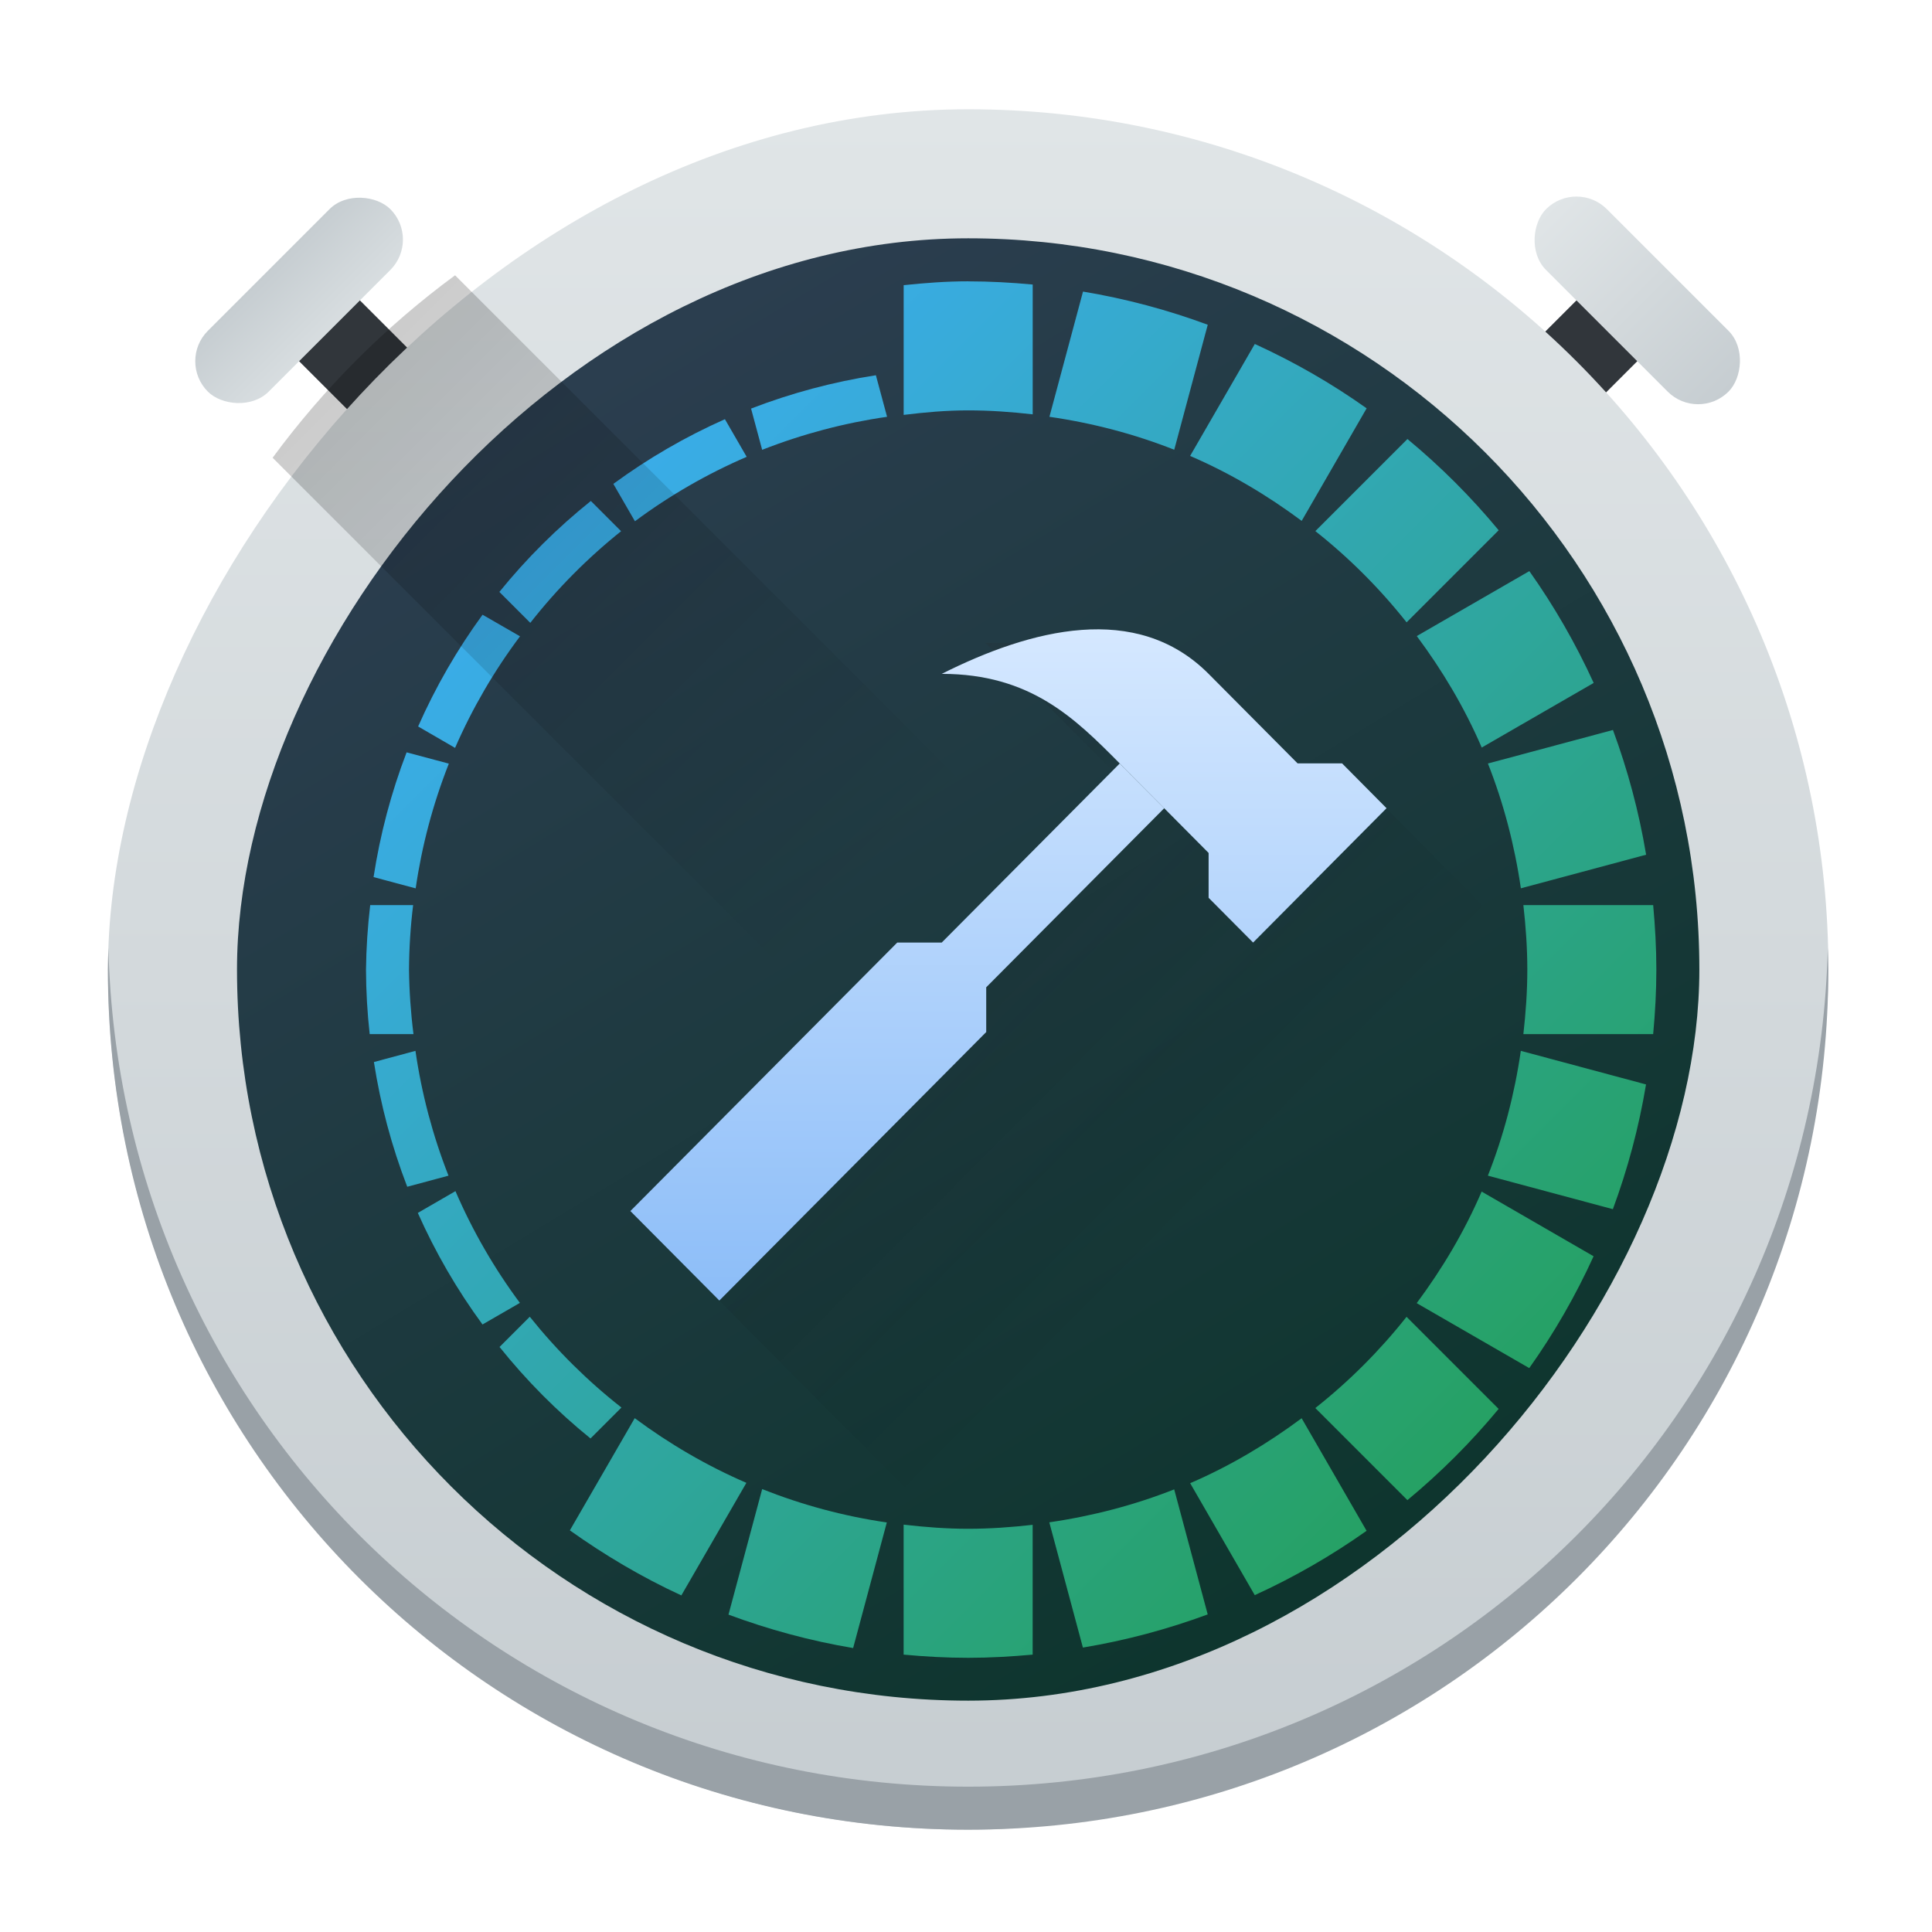 <?xml version="1.0" encoding="UTF-8"?>
<svg width="64" height="64" version="1.1" viewBox="0 0 64 64" xmlns="http://www.w3.org/2000/svg" xmlns:cc="http://creativecommons.org/ns#" xmlns:dc="http://purl.org/dc/elements/1.1/" xmlns:rdf="http://www.w3.org/1999/02/22-rdf-syntax-ns#" xmlns:xlink="http://www.w3.org/1999/xlink">
  <defs>
    <style id="current-color-scheme" type="text/css">.ColorScheme-Text {
        color:#232629;
      }</style>
    <style type="text/css">.ColorScheme-Text { color:#444444; } .ColorScheme-Highlight { color:#4285f4; }</style>
    <style type="text/css">.ColorScheme-Text { color:#444444; } .ColorScheme-Highlight { color:#4285f4; }</style>
    <style type="text/css">.ColorScheme-Text {
        color:#232629;
      }</style>
    <style type="text/css">.ColorScheme-Text {
        color:#232629;
      }</style>
    <style type="text/css">.ColorScheme-Text { color:#444444; } .ColorScheme-Highlight { color:#4285f4; }</style>
    <style type="text/css">.ColorScheme-Text {
        color:#232629;
      }</style>
    <style type="text/css">.ColorScheme-Text {
        color:#232629;
      }</style>
    <style type="text/css">.ColorScheme-Text { color:#444444; } .ColorScheme-Highlight { color:#4285f4; }</style>
    <style type="text/css">.ColorScheme-Text {
        color:#232629;
      }
      .ColorScheme-Highlight {
        color:#3daee9;
      }</style>
    <style type="text/css">.ColorScheme-Text { color:#f2f2f2 }</style>
    <style type="text/css">.ColorScheme-Text { color:#f2f2f2 }</style>
    <style type="text/css">.ColorScheme-Text { color:#f2f2f2 }</style>
    <style type="text/css">.ColorScheme-Text {
        color:#232629;
      }</style>
    <linearGradient id="linearGradient4982" x2="0" y1="500.8" y2="503.8" gradientUnits="userSpaceOnUse" xlink:href="#linearGradient4303"/>
    <linearGradient id="linearGradient4303">
      <stop stop-color="#c6cdd1" offset="0"/>
      <stop stop-color="#e0e5e7" offset="1"/>
    </linearGradient>
    <linearGradient id="linearGradient4990" x1="411.57" x2="405.57" gradientUnits="userSpaceOnUse" xlink:href="#linearGradient4303"/>
    <linearGradient id="linearGradient4174-5" x2="0" y1="543.8" y2="503.8" gradientTransform="translate(-817.14)" gradientUnits="userSpaceOnUse" xlink:href="#linearGradient4303"/>
    <linearGradient id="linearGradient4915" x1="-398.63" x2="-416.57" y1="509.55" y2="539.17" gradientUnits="userSpaceOnUse">
      <stop stop-color="#2c3e50" offset="0"/>
      <stop stop-color="#0d352d" offset="1"/>
    </linearGradient>
    <style type="text/css">.ColorScheme-Text {
        color:#232629;
      }</style>
    <style type="text/css">.ColorScheme-Text { color:#444444; } .ColorScheme-Highlight { color:#4285f4; }</style>
    <linearGradient id="linearGradient4291" x2="0" y1="23" y2="8" gradientTransform="matrix(-1 0 0 1 14.81 -15.724)" gradientUnits="userSpaceOnUse">
      <stop stop-color="#8cbdf8" offset="0"/>
      <stop stop-color="#d5e8ff" offset="1"/>
    </linearGradient>
    <linearGradient id="linearGradient4263" x1="399.57" x2="402.57" y1="524.8" y2="527.8" gradientTransform="matrix(-1 0 0 1 398.4 -532.22)" gradientUnits="userSpaceOnUse" xlink:href="#linearGradient4227-0-8"/>
    <linearGradient id="linearGradient4227-0-8">
      <stop stop-color="#292c2f" offset="0"/>
      <stop stop-opacity="0" offset="1"/>
    </linearGradient>
    <linearGradient id="linearGradient1149" x1="394.57" x2="405.57" y1="527.8" y2="538.8" gradientTransform="matrix(-1 0 0 1 400.18 -532.31)" gradientUnits="userSpaceOnUse" xlink:href="#linearGradient4227-0-8"/>
    <linearGradient id="linearGradient1179" x1="9.268" x2="35.667" y1="12.42" y2="38.819" gradientUnits="userSpaceOnUse">
      <stop stop-color="#3daefd" offset="0"/>
      <stop stop-color="#24a058" offset="1"/>
    </linearGradient>
    <linearGradient id="linearGradient1181" x1="10" x2="22" y1="10" y2="22" gradientTransform="translate(384.5 499.76)" gradientUnits="userSpaceOnUse">
      <stop offset="0"/>
      <stop stop-opacity="0" offset="1"/>
    </linearGradient>
  </defs>
  <g transform="matrix(1.018 0 0 1.018 25.274 96.906)">
    <g transform="translate(-.006 .008)">
      <g transform="matrix(.976 0 0 .976 -.362 -1.979)">
        <g transform="translate(.533 .465)">
          <g transform="translate(-.533 -.465)">
            <g transform="matrix(1.434 0 0 1.434 -578.67 -814.32)">
              <g transform="rotate(-45 408.57 523.8)" stroke-linecap="round" stroke-linejoin="round" stroke-width="2">
                <rect x="407.57" y="501.8" width="2" height="4" fill="#31363b"/>
                <rect x="405.57" y="500.8" width="6" height="2" rx="1" fill="url(#linearGradient4982)"/>
              </g>
              <g transform="rotate(45 408.57 523.8)" stroke-linecap="round" stroke-linejoin="round" stroke-width="2">
                <rect x="407.57" y="501.8" width="2" height="4" fill="#31363b"/>
                <rect x="405.57" y="500.8" width="6" height="2" rx="1" fill="url(#linearGradient4990)"/>
              </g>
              <g stroke-opacity=".55" stroke-width="2.8">
                <rect transform="scale(-1,1)" x="-428.57" y="503.8" width="40" height="40" rx="20" fill="url(#linearGradient4174-5)"/>
                <path d="m388.58 523.3c-4e-3 0.167-0.012 0.332-0.012 0.5 0 11.08 8.92 20 20 20s20-8.92 20-20c0-0.168-8e-3 -0.333-0.012-0.5-0.264 10.847-9.076 19.5-19.988 19.5s-19.724-8.653-19.988-19.5z" fill="#99a1a7"/>
                <rect transform="scale(-1,1)" x="-425.57" y="506.8" width="34" height="34" rx="17" fill="url(#linearGradient4915)"/>
                <path transform="translate(384.57 499.8)" d="m24 8c-0.508 0-1.006 0.038-1.5 0.09v3.016c0.493-0.061 0.99-0.105 1.5-0.105 0.508 0 1.007 0.036 1.5 0.092v-3.018c-0.494-0.046-0.994-0.074-1.5-0.074zm2.67 0.238-0.781 2.912c1.01 0.146 1.983 0.403 2.902 0.766l0.779-2.906c-0.929-0.344-1.898-0.604-2.9-0.771zm3.994 1.219-1.504 2.603c0.929 0.4 1.793 0.914 2.594 1.51l1.51-2.617c-0.813-0.578-1.682-1.077-2.6-1.496zm-8.81 0.727c-0.992 0.154-1.966 0.414-2.902 0.775l0.258 0.959c0.935-0.367 1.91-0.625 2.904-0.768zm-3.51 1.022c-0.916 0.407-1.786 0.911-2.594 1.504l0.502 0.869c0.805-0.598 1.677-1.101 2.598-1.498zm15.869 0.461-2.141 2.141c0.787 0.623 1.498 1.334 2.121 2.121l2.141-2.141c-0.639-0.772-1.349-1.482-2.121-2.121zm-18.986 1.44c-0.783 0.627-1.496 1.336-2.127 2.115l0.719 0.719c0.619-0.789 1.328-1.504 2.111-2.131zm21.82 1.631-2.617 1.51c0.595 0.8 1.11 1.663 1.51 2.592l2.603-1.502c-0.419-0.917-0.919-1.786-1.496-2.6zm-24.338 1.014c-0.591 0.81-1.093 1.681-1.498 2.598l0.859 0.498c0.401-0.92 0.908-1.79 1.51-2.594zm26.281 2.68-2.906 0.779c0.363 0.92 0.619 1.892 0.766 2.902l2.912-0.781c-0.167-1.003-0.428-1.971-0.771-2.9zm-28.047 0.52c-0.359 0.937-0.616 1.909-0.768 2.9l0.979 0.262c0.144-0.993 0.403-1.967 0.771-2.9zm-0.846 3.551c-0.059 0.498-0.092 0.999-0.098 1.5 0.002 0.501 0.03 1.002 0.086 1.5h1.018c-0.063-0.498-0.098-0.998-0.104-1.5 0.003-0.501 0.035-1.002 0.096-1.5zm26.811 0c0.056 0.493 0.092 0.992 0.092 1.5s-0.036 1.007-0.092 1.5h3.018c0.046-0.494 0.074-0.994 0.074-1.5s-0.029-1.006-0.074-1.5zm-25.758 3.389-0.967 0.26c0.154 0.992 0.414 1.964 0.775 2.9l0.959-0.258c-0.367-0.935-0.625-1.909-0.768-2.902zm25.699 0c-0.146 1.01-0.403 1.983-0.766 2.902l2.906 0.779c0.344-0.929 0.604-1.898 0.771-2.9zm-24.77 3.262-0.875 0.506c0.407 0.916 0.911 1.786 1.504 2.594l0.869-0.502c-0.598-0.805-1.101-1.677-1.498-2.598zm23.859 0.01c-0.4 0.929-0.914 1.793-1.51 2.594l2.617 1.51c0.578-0.813 1.077-1.682 1.496-2.6zm-22.131 2.91-0.703 0.703c0.627 0.783 1.336 1.496 2.115 2.127l0.719-0.719c-0.789-0.619-1.504-1.328-2.131-2.111zm20.385 2e-3c-0.623 0.787-1.334 1.498-2.121 2.121l2.141 2.141c0.772-0.639 1.482-1.349 2.121-2.121zm-17.945 2.356-1.508 2.609c0.813 0.578 1.676 1.091 2.592 1.512l1.512-2.617c-0.928-0.401-1.795-0.909-2.596-1.504zm15.506 2e-3c-0.8 0.595-1.663 1.11-2.592 1.51l1.502 2.603c0.917-0.419 1.786-0.919 2.6-1.496zm-12.543 1.648-0.783 2.918c0.928 0.345 1.897 0.609 2.898 0.777l0.783-2.92c-1.01-0.147-1.979-0.411-2.898-0.776zm9.58 0.006c-0.92 0.363-1.894 0.619-2.904 0.766l0.781 2.912c1.004-0.167 1.972-0.428 2.902-0.771zm-6.291 0.82v3.022c0.494 0.046 0.994 0.074 1.5 0.074 0.506 0 1.006-0.029 1.5-0.074v-3.018c-0.493 0.056-0.992 0.092-1.5 0.092-0.509 0-1.007-0.039-1.5-0.096z" fill="url(#linearGradient1179)"/>
              </g>
              <path d="m396.64 507.66c-1.621 1.193-3.049 2.622-4.242 4.242l22.463 22.465 4.244-4.244z" fill="url(#linearGradient1181)" opacity=".2" stroke-linecap="round" stroke-linejoin="round" stroke-width="2"/>
            </g>
            <g transform="matrix(-1.483 0 0 1.492 6.056 -63.007)" fill-rule="evenodd">
              <path d="m-4.395-4.515 4 4v1l6 6-6.965 6.965a14 14 0 0 1-12.986-13.014l4.951-4.951z" fill="url(#linearGradient1149)" opacity=".2"/>
              <path d="m-1.168-7.423-4 4-2-2 2-2z" fill="url(#linearGradient4263)" opacity=".2"/>
              <path d="m-3.333-7.711c1.047 0.077 2.143 0.482 3.143 0.982-2 0-3 0.999-4 2l-2 2.002v1.002l-1 1-3-3.002 1-1.002h1l2-2c0.81-0.809 1.81-1.06 2.857-0.982zm-0.857 2.986 4 4h1l6 6-2 2-6-6v-1l-4-4z" fill="url(#linearGradient4291)"/>
            </g>
          </g>
        </g>
      </g>
    </g>
  </g>
</svg>
